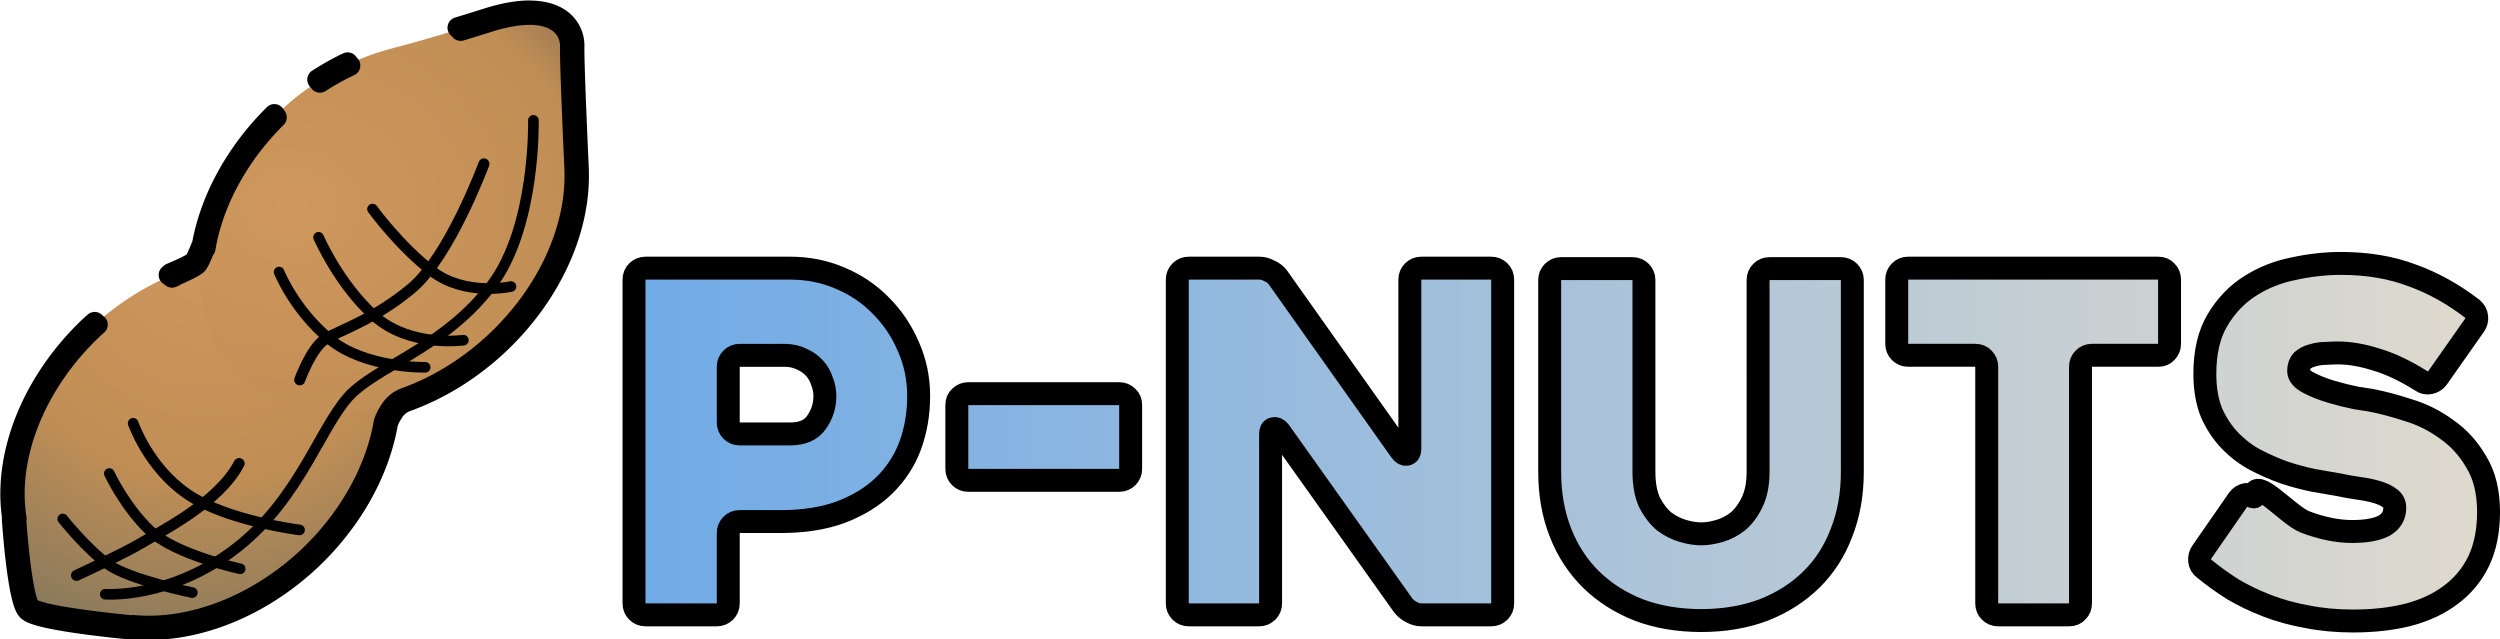<?xml version="1.0" encoding="UTF-8" standalone="no"?>
<!-- Created with Inkscape (http://www.inkscape.org/) -->

<svg
   width="217.951mm"
   height="55.732mm"
   viewBox="0 0 217.951 55.732"
   version="1.1"
   id="svg1"
   xmlns:xlink="http://www.w3.org/1999/xlink"
   xmlns="http://www.w3.org/2000/svg"
   xmlns:svg="http://www.w3.org/2000/svg">
  <defs
     id="defs1">
    <linearGradient
       id="linearGradient35">
      <stop
         style="stop-color:#6faae7;stop-opacity:1;"
         offset="0"
         id="stop35" />
      <stop
         style="stop-color:#e0dacd;stop-opacity:1;"
         offset="1"
         id="stop36" />
    </linearGradient>
    <linearGradient
       id="linearGradient14">
      <stop
         style="stop-color:#cf975c;stop-opacity:1;"
         offset="0"
         id="stop12" />
      <stop
         style="stop-color:#c08e55;stop-opacity:1;"
         offset="0.602"
         id="stop13" />
      <stop
         style="stop-color:#4d4d4d;stop-opacity:1;"
         offset="1"
         id="stop14" />
    </linearGradient>
    <linearGradient
       id="linearGradient8">
      <stop
         style="stop-color:#cf975c;stop-opacity:1;"
         offset="0"
         id="stop8" />
      <stop
         style="stop-color:#c08e55;stop-opacity:1;"
         offset="0.556"
         id="stop10" />
      <stop
         style="stop-color:#82775d;stop-opacity:1;"
         offset="1"
         id="stop9" />
    </linearGradient>
    <radialGradient
       xlink:href="#linearGradient8"
       id="radialGradient9"
       cx="-64.014"
       cy="150.26"
       fx="-64.014"
       fy="150.26"
       r="22.411"
       gradientTransform="matrix(-1.167,0.01,-0.01,-1.25,-7.772,291.075)"
       gradientUnits="userSpaceOnUse" />
    <radialGradient
       xlink:href="#linearGradient14"
       id="radialGradient12"
       cx="-34.919"
       cy="158.013"
       fx="-34.919"
       fy="158.013"
       r="23.805"
       gradientTransform="matrix(-1.373,0,1.1605539e-8,-1.107,23.024,274.778)"
       gradientUnits="userSpaceOnUse" />
    <linearGradient
       xlink:href="#linearGradient35"
       id="linearGradient36"
       x1="95.966"
       y1="110.161"
       x2="259.643"
       y2="110.161"
       gradientUnits="userSpaceOnUse" />
  </defs>
  <g
     id="layer1"
     transform="translate(-41.692,-71.609)">
    <g
       id="g33"
       transform="matrix(1.312,0,0,1.312,-26.149,-41.474)">
      <path
         id="path4"
         style="fill:url(#radialGradient9);fill-opacity:1;stroke:none;stroke-width:0.754;stroke-linecap:round;stroke-linejoin:round"
         d="m 65.2,102.624 c 0,0 -0.295,0.763 -0.459,1.003 -0.164,0.24 -1.646,0.85 -1.646,0.85 l 0.148,-0.037 a 10.552,14.013 46.73 0 0 -5.458,3.515 10.552,14.013 46.73 0 0 -5.123,12.71 l -0.026,0.003 c 0,0 0.352,5.312 0.985,5.987 0.633,0.675 6.94,1.239 6.94,1.239 l -0.009,-0.028 a 10.552,14.013 46.73 0 0 11.698,-4.545 10.552,14.013 46.73 0 0 5.091,-9.012 l 3.48e-4,10e-4 c 0,0 0.082,-0.343 0.434,-0.861 0.352,-0.518 0.847,-0.684 0.847,-0.684 l -1.103,-0.209 -6.66e-4,3.5e-4 a 10.552,14.013 46.73 0 0 -2.299,-6.525 10.552,14.013 46.73 0 0 -6.512,-2.692 10.552,14.013 46.73 0 0 -3.619,0.474 l 0.275,-0.931 z" />
      <path
         id="ellipse4"
         style="fill:url(#radialGradient12);stroke:none;stroke-width:0.754;stroke-linecap:round;stroke-linejoin:round"
         d="m 86.889,87.032 c -0.744,6.66e-4 -1.665,0.149 -2.799,0.51 -4.537,1.443 -6.283,1.847 -6.283,1.847 l 0.002,0.01 a 10.552,14.013 46.73 0 0 -7.516,4.203 10.552,14.013 46.73 0 0 -2.971,17.289 10.552,14.013 46.73 0 0 17.437,-1.922 10.552,14.013 46.73 0 0 5.265,-11.438 l 0.003,0.001 c 0,0 -0.326,-7.035 -0.296,-8.259 0.022,-0.918 -0.61,-2.244 -2.841,-2.241 z" />
      <path
         id="path14"
         style="stroke:#000000;stroke-width:1.399;stroke-linecap:round;stroke-linejoin:round;stroke-dasharray:none;stroke-opacity:1"
         d="m 86.89,86.922 c -0.758,6.66e-4 -1.691,0.152 -2.834,0.515 -0.749,0.238 -1.311,0.408 -1.913,0.593 0.063,0.055 0.119,0.115 0.173,0.179 0.576,-0.177 1.099,-0.335 1.807,-0.56 1.126,-0.358 2.037,-0.504 2.766,-0.505 1.094,-0.001 1.776,0.32 2.187,0.742 0.411,0.422 0.554,0.954 0.544,1.386 -0.015,0.627 0.06,2.684 0.137,4.596 0.078,1.908 0.159,3.657 0.159,3.664 a 0.111,0.111 0 0 0 -0.003,0.005 c 0.128,3.885 -1.832,8.154 -5.23,11.354 -1.798,1.692 -3.902,2.994 -6.095,3.771 -8.66e-4,3.2e-4 -0.002,6.6e-4 -0.003,0.001 a 0.111,0.111 0 0 0 -6.66e-4,0.003 c -0.005,10e-4 -0.528,0.177 -0.899,0.723 -0.361,0.53 -0.451,0.897 -0.451,0.897 h 0.004 a 0.111,0.111 0 0 0 -0.005,0.006 c -0.558,3.205 -2.376,6.426 -5.057,8.95 -3.393,3.181 -7.754,4.872 -11.612,4.515 a 0.111,0.111 0 0 0 -0.049,0.021 c -0.055,-0.005 -1.546,-0.139 -3.17,-0.36 -0.826,-0.113 -1.673,-0.245 -2.348,-0.392 -0.338,-0.073 -0.632,-0.151 -0.858,-0.229 -0.226,-0.078 -0.386,-0.164 -0.436,-0.218 -0.056,-0.06 -0.132,-0.207 -0.2,-0.41 -0.068,-0.203 -0.132,-0.463 -0.192,-0.757 -0.121,-0.588 -0.225,-1.313 -0.308,-2.017 -0.163,-1.377 -0.245,-2.613 -0.249,-2.671 a 0.111,0.111 0 0 0 0.02,-0.076 c -0.662,-4.154 1.297,-9.029 5.09,-12.612 0.099,-0.093 0.202,-0.181 0.304,-0.272 -0.058,-0.046 -0.116,-0.093 -0.168,-0.147 -0.096,0.086 -0.194,0.169 -0.288,0.257 -3.827,3.615 -5.817,8.53 -5.158,12.769 a 0.111,0.111 0 0 0 -0.025,0.032 c 0,0 0.087,1.331 0.255,2.746 0.084,0.708 0.188,1.437 0.311,2.035 0.062,0.299 0.128,0.565 0.2,0.782 0.072,0.217 0.146,0.383 0.248,0.492 0.108,0.115 0.285,0.194 0.525,0.276 0.24,0.082 0.541,0.16 0.884,0.235 0.685,0.149 1.535,0.283 2.365,0.396 1.659,0.226 3.237,0.367 3.237,0.367 a 0.111,0.111 0 0 0 0.07,-0.03 c 3.917,0.334 8.295,-1.375 11.705,-4.573 2.711,-2.552 4.551,-5.807 5.121,-9.064 a 0.111,0.111 0 0 0 0.002,-0.002 c 0,0 0.074,-0.319 0.418,-0.824 0.332,-0.487 0.791,-0.641 0.791,-0.641 a 0.111,0.111 0 0 0 0.004,-0.003 c 2.223,-0.788 4.352,-2.105 6.171,-3.817 3.436,-3.236 5.427,-7.553 5.299,-11.515 a 0.111,0.111 0 0 0 0.004,-0.007 c 0,0 -0.081,-1.76 -0.159,-3.671 -0.078,-1.911 -0.152,-3.984 -0.137,-4.581 0.012,-0.486 -0.149,-1.076 -0.607,-1.546 -0.452,-0.464 -1.195,-0.795 -2.308,-0.803 a 0.111,0.111 0 0 0 -0.036,-0.007 z m -12.084,3.448 c -0.676,0.322 -1.338,0.693 -1.981,1.109 0.051,0.054 0.098,0.111 0.141,0.171 0.644,-0.416 1.309,-0.783 1.986,-1.103 -0.053,-0.055 -0.101,-0.115 -0.146,-0.177 z m -4.867,3.436 c -2.529,2.498 -4.243,5.609 -4.794,8.726 a 0.111,0.111 0 0 0 -0.048,0.052 c 0,0 -0.074,0.189 -0.167,0.408 -0.093,0.219 -0.212,0.473 -0.281,0.573 -0.004,0.007 -0.039,0.041 -0.09,0.077 -0.051,0.036 -0.12,0.079 -0.199,0.123 -0.158,0.089 -0.356,0.187 -0.551,0.277 -0.388,0.181 -0.757,0.332 -0.757,0.332 a 0.111,0.111 0 0 0 -0.025,0.054 c -0.026,0.011 -0.052,0.024 -0.077,0.035 0.067,0.043 0.128,0.092 0.188,0.143 0.049,-0.02 0.097,-0.043 0.146,-0.063 a 0.111,0.111 0 0 0 0.037,-0.044 c 0.12,-0.05 0.283,-0.117 0.582,-0.257 0.197,-0.092 0.4,-0.191 0.566,-0.284 0.083,-0.047 0.157,-0.092 0.218,-0.135 0.061,-0.043 0.11,-0.081 0.146,-0.134 0.095,-0.14 0.206,-0.388 0.301,-0.61 0.077,-0.179 0.115,-0.278 0.136,-0.334 a 0.111,0.111 0 0 0 0.063,-0.065 c 0.518,-3.089 2.218,-6.194 4.731,-8.687 -0.046,-0.059 -0.088,-0.121 -0.126,-0.187 z" />
      <path
         style="fill:none;fill-opacity:1;stroke:#000000;stroke-width:0.705;stroke-linecap:round;stroke-linejoin:round;stroke-opacity:1"
         d="m 58.703,125.675 c 0,0 4.39,0.338 8.78,-3.123 4.39,-3.461 5.656,-8.526 7.766,-10.383 2.11,-1.857 6.163,-3.123 9.117,-7.007 2.955,-3.883 2.786,-10.974 2.786,-10.974"
         id="path16" />
      <path
         style="fill:none;fill-opacity:1;stroke:#000000;stroke-width:0.705;stroke-linecap:round;stroke-linejoin:round;stroke-opacity:1"
         d="m 64.489,125.57 c 0,0 -4.136,-0.844 -5.572,-1.857 -1.435,-1.013 -3.039,-3.039 -3.039,-3.039"
         id="path18" />
      <path
         style="fill:none;fill-opacity:1;stroke:#000000;stroke-width:0.705;stroke-linecap:round;stroke-linejoin:round;stroke-opacity:1"
         d="m 67.668,123.987 c 0,0 -4.305,-0.929 -5.994,-2.533 -1.688,-1.604 -2.701,-3.799 -2.701,-3.799"
         id="path19" />
      <path
         style="fill:none;fill-opacity:1;stroke:#000000;stroke-width:0.705;stroke-linecap:round;stroke-linejoin:round;stroke-opacity:1"
         d="m 71.615,121.405 c 0,0 -4.812,-0.591 -7.429,-2.364 -2.617,-1.773 -3.63,-4.727 -3.63,-4.727"
         id="path20" />
      <path
         style="fill:none;fill-opacity:1;stroke:#000000;stroke-width:0.705;stroke-linecap:round;stroke-linejoin:round;stroke-opacity:1"
         d="m 79.962,110.599 c 0,0 -3.968,0.084 -6.331,-1.857 -2.364,-1.942 -3.377,-4.474 -3.377,-4.474"
         id="path21" />
      <path
         style="fill:none;fill-opacity:1;stroke:#000000;stroke-width:0.705;stroke-linecap:round;stroke-linejoin:round;stroke-opacity:1"
         d="m 82.499,108.797 c 0,0 -3.546,0.507 -5.909,-1.604 -2.364,-2.11 -3.714,-5.234 -3.714,-5.234"
         id="path22" />
      <path
         style="fill:none;fill-opacity:1;stroke:#000000;stroke-width:0.705;stroke-linecap:round;stroke-linejoin:round;stroke-opacity:1"
         d="m 85.662,105.231 c 0,0 -3.039,0.675 -5.234,-1.013 -2.195,-1.688 -3.968,-4.136 -3.968,-4.136"
         id="path23" />
      <path
         style="fill:none;fill-opacity:1;stroke:#000000;stroke-width:0.733;stroke-linecap:round;stroke-linejoin:round;stroke-dasharray:none;stroke-opacity:1"
         d="m 56.791,124.423 c 0,0 3.292,-1.52 4.39,-2.195 1.097,-0.675 5.065,-2.617 6.416,-5.234"
         id="path25" />
      <path
         style="fill:none;fill-opacity:1;stroke:#000000;stroke-width:0.733;stroke-linecap:round;stroke-linejoin:round;stroke-dasharray:none;stroke-opacity:1"
         d="m 71.624,111.433 c 0,0 0.76,-2.11 1.688,-2.701 0.929,-0.591 3.208,-1.266 5.74,-3.377 2.533,-2.11 4.812,-8.273 4.812,-8.273"
         id="path26" />
    </g>
    <path
       d="m 109.765,117.078 h -3.592 c -0.275,0 -0.509,0.096 -0.702,0.289 -0.193,0.193 -0.289,0.427 -0.289,0.702 v 6.152 c 0,0.275 -0.096,0.509 -0.289,0.702 -0.193,0.193 -0.427,0.289 -0.702,0.289 h -6.235 c -0.275,0 -0.509,-0.096 -0.702,-0.289 -0.193,-0.193 -0.289,-0.427 -0.289,-0.702 V 95.978 c 0,-0.275 0.096,-0.509 0.289,-0.702 0.193,-0.193 0.427,-0.289 0.702,-0.289 h 12.635 c 1.542,0 2.987,0.289 4.336,0.867 1.376,0.578 2.56,1.376 3.551,2.395 1.019,1.019 1.817,2.202 2.395,3.551 0.606,1.349 0.908,2.794 0.908,4.336 0,1.542 -0.248,2.987 -0.743,4.336 -0.495,1.321 -1.253,2.477 -2.271,3.468 -0.991,0.963 -2.244,1.734 -3.758,2.312 -1.486,0.551 -3.235,0.826 -5.244,0.826 z m 0.289,-14.493 h -3.881 c -0.275,0 -0.509,0.096 -0.702,0.289 -0.193,0.193 -0.289,0.427 -0.289,0.702 v 4.872 c 0,0.275 0.096,0.509 0.289,0.702 0.193,0.193 0.427,0.289 0.702,0.289 h 4.418 c 1.046,0 1.803,-0.33 2.271,-0.991 0.495,-0.688 0.743,-1.459 0.743,-2.312 0,-0.44 -0.083,-0.867 -0.248,-1.28 -0.138,-0.44 -0.358,-0.826 -0.661,-1.156 -0.303,-0.33 -0.674,-0.592 -1.115,-0.785 -0.44,-0.22 -0.95,-0.33 -1.528,-0.33 z m 29.217,10.901 H 126.1 c -0.275,0 -0.509,-0.096 -0.702,-0.289 -0.193,-0.193 -0.289,-0.427 -0.289,-0.702 v -5.574 c 0,-0.303 0.096,-0.537 0.289,-0.702 0.193,-0.193 0.427,-0.289 0.702,-0.289 h 13.172 c 0.275,0 0.509,0.096 0.702,0.289 0.193,0.165 0.289,0.399 0.289,0.702 v 5.574 c 0,0.275 -0.096,0.509 -0.289,0.702 -0.193,0.193 -0.427,0.289 -0.702,0.289 z M 172.696,95.978 V 124.221 c 0,0.275 -0.096,0.509 -0.289,0.702 -0.193,0.193 -0.427,0.289 -0.702,0.289 h -6.111 c -0.275,0 -0.564,-0.083 -0.867,-0.248 -0.303,-0.165 -0.537,-0.358 -0.702,-0.578 l -10.777,-15.154 c -0.165,-0.22 -0.344,-0.303 -0.537,-0.248 -0.165,0.028 -0.248,0.179 -0.248,0.454 v 14.782 c 0,0.275 -0.096,0.509 -0.289,0.702 -0.193,0.193 -0.427,0.289 -0.702,0.289 h -6.152 c -0.275,0 -0.509,-0.096 -0.702,-0.289 -0.193,-0.193 -0.289,-0.427 -0.289,-0.702 V 95.978 c 0,-0.275 0.096,-0.509 0.289,-0.702 0.193,-0.193 0.427,-0.289 0.702,-0.289 h 6.194 c 0.275,0 0.564,0.083 0.867,0.248 0.303,0.138 0.537,0.317 0.702,0.537 L 163.818,110.925 c 0.165,0.22 0.33,0.317 0.495,0.289 0.193,-0.028 0.289,-0.179 0.289,-0.454 V 95.978 c 0,-0.275 0.096,-0.509 0.289,-0.702 0.193,-0.193 0.427,-0.289 0.702,-0.289 h 6.111 c 0.275,0 0.509,0.096 0.702,0.289 0.193,0.193 0.289,0.427 0.289,0.702 z m 4.098,0.041 c 0,-0.275 0.096,-0.509 0.289,-0.702 0.193,-0.193 0.427,-0.289 0.702,-0.289 h 6.235 c 0.275,0 0.509,0.096 0.702,0.289 0.193,0.193 0.289,0.427 0.289,0.702 v 16.723 c 0,1.074 0.165,1.968 0.495,2.684 0.358,0.688 0.785,1.239 1.28,1.652 0.523,0.385 1.074,0.661 1.652,0.826 0.578,0.165 1.101,0.248 1.569,0.248 0.468,0 0.991,-0.083 1.569,-0.248 0.578,-0.165 1.115,-0.44 1.61,-0.826 0.495,-0.413 0.908,-0.963 1.239,-1.652 0.358,-0.716 0.537,-1.61 0.537,-2.684 V 96.019 c 0,-0.275 0.096,-0.509 0.289,-0.702 0.193,-0.193 0.427,-0.289 0.702,-0.289 h 6.235 c 0.275,0 0.509,0.096 0.702,0.289 0.193,0.193 0.289,0.427 0.289,0.702 v 16.723 c 0,1.954 -0.317,3.73 -0.95,5.327 -0.606,1.597 -1.486,2.959 -2.643,4.088 -1.156,1.129 -2.546,2.01 -4.17,2.643 -1.624,0.606 -3.427,0.908 -5.409,0.908 -1.982,0 -3.785,-0.303 -5.409,-0.908 -1.624,-0.633 -3.014,-1.514 -4.17,-2.643 -1.156,-1.129 -2.051,-2.491 -2.684,-4.088 -0.633,-1.597 -0.95,-3.372 -0.95,-5.327 z m 53.049,6.565 h -5.781 c -0.275,0 -0.509,0.096 -0.702,0.289 -0.193,0.193 -0.289,0.427 -0.289,0.702 v 20.646 c 0,0.275 -0.096,0.509 -0.289,0.702 -0.165,0.193 -0.399,0.289 -0.702,0.289 h -6.194 c -0.275,0 -0.509,-0.096 -0.702,-0.289 -0.193,-0.193 -0.289,-0.427 -0.289,-0.702 v -20.646 c 0,-0.275 -0.096,-0.509 -0.289,-0.702 -0.165,-0.193 -0.399,-0.289 -0.702,-0.289 h -5.863 c -0.275,0 -0.509,-0.096 -0.702,-0.289 -0.193,-0.193 -0.289,-0.427 -0.289,-0.702 v -5.616 c 0,-0.275 0.096,-0.509 0.289,-0.702 0.193,-0.193 0.427,-0.289 0.702,-0.289 h 21.802 c 0.303,0 0.537,0.096 0.702,0.289 0.193,0.193 0.289,0.427 0.289,0.702 v 5.616 c 0,0.275 -0.096,0.509 -0.289,0.702 -0.165,0.193 -0.399,0.289 -0.702,0.289 z m 8.403,12.264 c 0,-1.771 2.959,1.72 4.418,2.271 1.459,0.551 2.822,0.826 4.088,0.826 1.211,0 2.133,-0.165 2.767,-0.495 0.633,-0.358 0.95,-0.881 0.95,-1.569 0,-0.358 -0.138,-0.633 -0.413,-0.826 -0.275,-0.22 -0.647,-0.399 -1.115,-0.537 -0.44,-0.138 -0.963,-0.248 -1.569,-0.33 -0.606,-0.083 -1.225,-0.193 -1.858,-0.33 -0.606,-0.11 -1.321,-0.234 -2.147,-0.372 -0.798,-0.165 -1.624,-0.385 -2.478,-0.661 -0.853,-0.303 -1.707,-0.674 -2.56,-1.115 -0.826,-0.44 -1.569,-1.005 -2.23,-1.693 -0.661,-0.688 -1.197,-1.5 -1.61,-2.436 -0.385,-0.963 -0.578,-2.092 -0.578,-3.386 0,-1.899 0.372,-3.468 1.115,-4.707 0.743,-1.239 1.679,-2.216 2.808,-2.932 1.156,-0.743 2.436,-1.253 3.84,-1.528 1.404,-0.303 2.767,-0.454 4.088,-0.454 2.312,0 4.377,0.344 6.194,1.032 1.844,0.661 3.606,1.638 5.285,2.932 0.22,0.193 0.344,0.427 0.372,0.702 0.028,0.275 -0.041,0.523 -0.206,0.743 l -3.221,4.583 c -0.165,0.22 -0.385,0.358 -0.661,0.413 -0.275,0.055 -0.523,1e-5 -0.743,-0.165 -1.404,-0.881 -2.711,-1.5 -3.923,-1.858 -1.211,-0.385 -2.326,-0.578 -3.345,-0.578 -0.303,0 -0.661,0.014 -1.074,0.041 -0.385,0 -0.757,0.055 -1.115,0.165 -0.358,0.083 -0.661,0.234 -0.908,0.454 -0.22,0.22 -0.33,0.523 -0.33,0.908 0,0.385 0.289,0.729 0.867,1.032 0.578,0.303 1.239,0.564 1.982,0.785 0.743,0.22 1.459,0.399 2.147,0.537 0.688,0.11 1.129,0.179 1.321,0.206 0.991,0.193 2.078,0.482 3.262,0.867 1.184,0.358 2.285,0.908 3.303,1.652 1.046,0.716 1.913,1.665 2.601,2.849 0.716,1.156 1.074,2.615 1.074,4.377 0,1.652 -0.289,3.083 -0.867,4.294 -0.578,1.184 -1.39,2.161 -2.436,2.932 -1.019,0.771 -2.257,1.349 -3.716,1.734 -1.431,0.358 -3.028,0.537 -4.79,0.537 -1.431,0 -2.767,-0.124 -4.005,-0.372 -1.239,-0.22 -2.395,-0.537 -3.469,-0.95 -1.074,-0.413 -2.078,-0.895 -3.014,-1.445 -0.908,-0.578 -1.748,-1.184 -2.519,-1.817 -0.22,-0.165 -0.344,-0.385 -0.372,-0.661 -0.028,-0.303 0.041,-0.564 0.206,-0.785 l 3.179,-4.583 c 0.165,-0.22 0.385,-0.358 0.661,-0.413 0.275,-0.055 0.743,0.384 0.743,0.124 z"
       id="text26"
       style="font-size:41.292px;line-height:0;font-family:Heavitas;-inkscape-font-specification:Heavitas;letter-spacing:2.275px;fill:url(#linearGradient36);fill-opacity:1;stroke:#000000;stroke-width:1.999;stroke-linecap:round;stroke-linejoin:round"
       aria-label="P-NUTS" />
  </g>
</svg>
